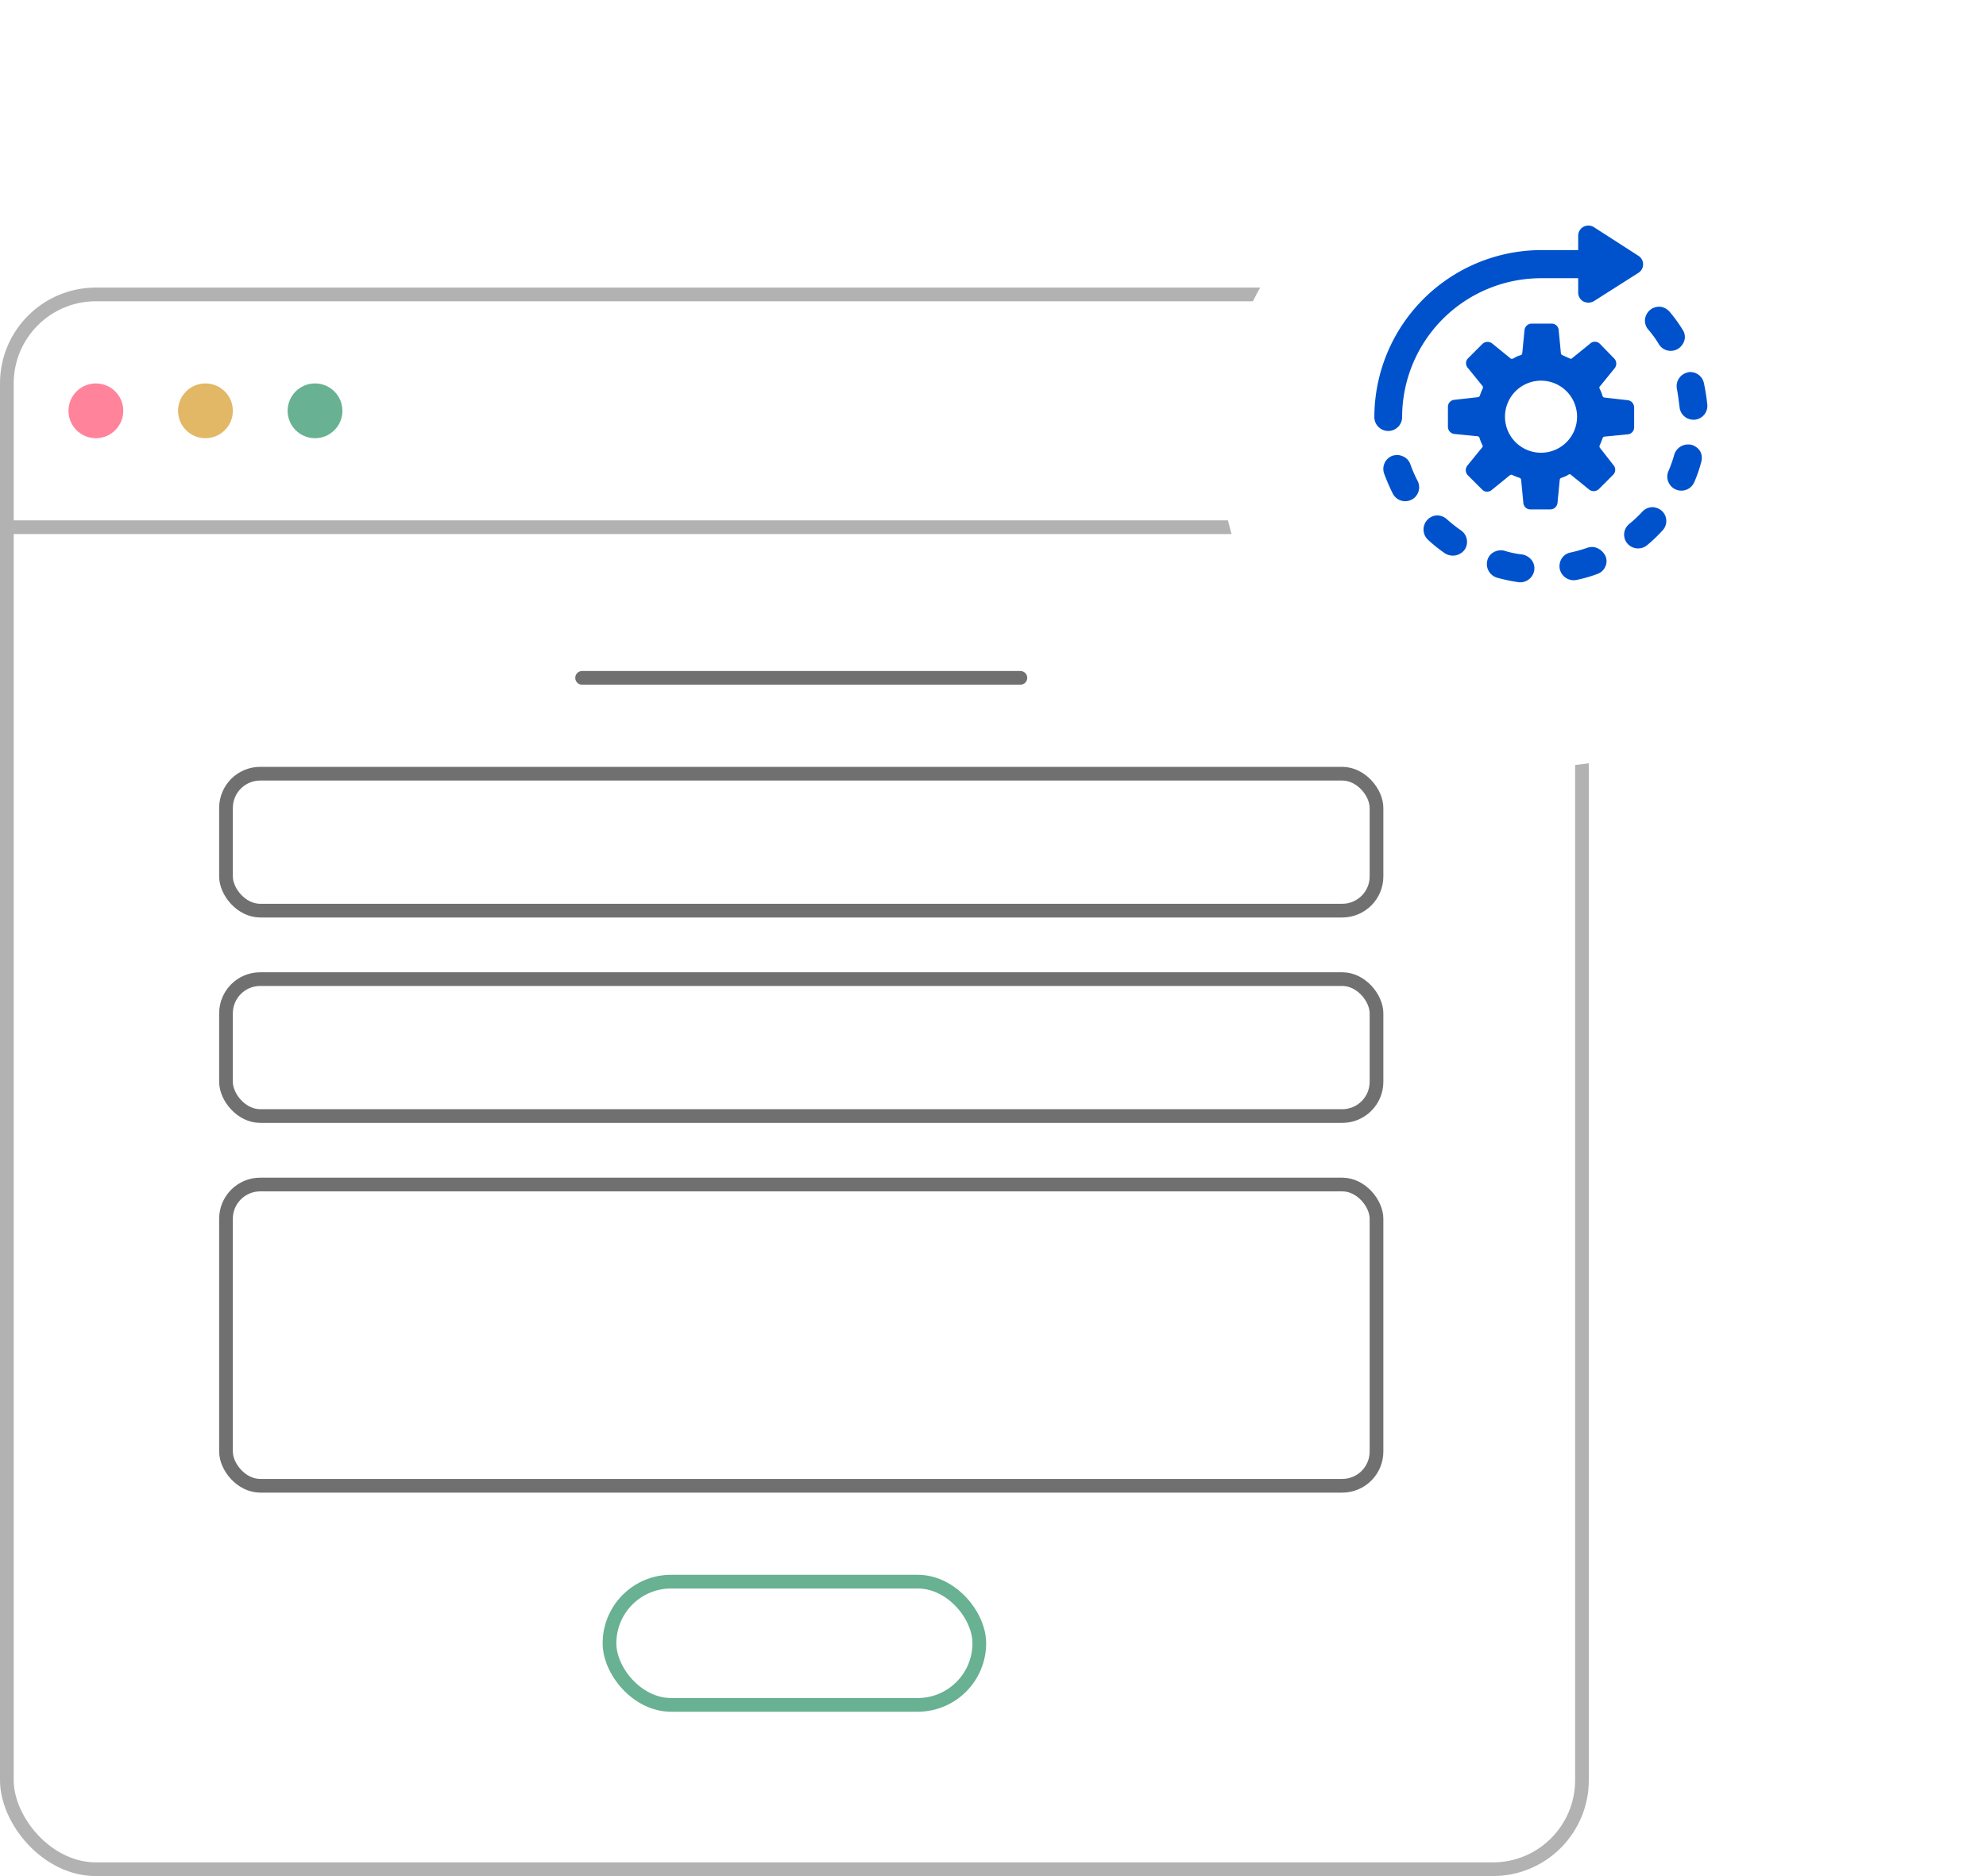 <svg xmlns="http://www.w3.org/2000/svg" xmlns:xlink="http://www.w3.org/1999/xlink" width="145" height="137" viewBox="0 0 145 137"><defs><filter id="a" x="80" y="0" width="65" height="65" filterUnits="userSpaceOnUse"><feOffset dy="3" input="SourceAlpha"/><feGaussianBlur stdDeviation="3" result="b"/><feFlood flood-opacity="0.161"/><feComposite operator="in" in2="b"/><feComposite in="SourceGraphic"/></filter></defs><g transform="translate(-826 -344)"><g transform="translate(77 137)"><g transform="translate(749 228)" fill="#fff" stroke="#b2b2b2" stroke-width="1"><rect width="116" height="116" rx="7" stroke="none"/><rect x="0.5" y="0.5" width="115" height="115" rx="6.5" fill="none"/></g><line x2="115" transform="translate(749.5 245.5)" fill="none" stroke="#b2b2b2" stroke-width="1"/><circle cx="2" cy="2" r="2" transform="translate(770 235)" fill="#68b192"/><circle cx="2" cy="2" r="2" transform="translate(762 235)" fill="#e2b765"/><circle cx="2" cy="2" r="2" transform="translate(754 235)" fill="#ff839b"/><line x2="32" transform="translate(791.5 256.5)" fill="none" stroke="#707070" stroke-linecap="round" stroke-width="1"/><g transform="translate(765 263)" fill="#fff" stroke="#707070" stroke-width="1"><rect width="85" height="11" rx="3" stroke="none"/><rect x="0.5" y="0.5" width="84" height="10" rx="2.5" fill="none"/></g><g transform="translate(765 278)" fill="#fff" stroke="#707070" stroke-width="1"><rect width="85" height="11" rx="3" stroke="none"/><rect x="0.5" y="0.5" width="84" height="10" rx="2.5" fill="none"/></g><g transform="translate(765 293)" fill="#fff" stroke="#707070" stroke-width="1"><rect width="85" height="23" rx="3" stroke="none"/><rect x="0.5" y="0.5" width="84" height="22" rx="2.5" fill="none"/></g><g transform="translate(793 322)" fill="none" stroke="#68b192" stroke-width="1"><rect width="28" height="10" rx="5" stroke="none"/><rect x="0.5" y="0.5" width="27" height="9" rx="4.5" fill="none"/></g></g><g transform="matrix(1, 0, 0, 1, 826, 344)" filter="url(#a)"><circle cx="23.5" cy="23.5" r="23.5" transform="translate(89 6)" fill="#fff"/></g><g transform="translate(926.343 360.472)"><path d="M7.728,16.457A10.153,10.153,0,0,1,17.869,6.316h2.713V7.358a.738.738,0,0,0,.384.658.844.844,0,0,0,.356.082.773.773,0,0,0,.411-.11l3.234-2.056a.736.736,0,0,0,0-1.261h0L21.733,2.589a.766.766,0,0,0-.767-.027.738.738,0,0,0-.384.658V4.261H17.869A12.218,12.218,0,0,0,5.7,16.457a1.014,1.014,0,1,0,2.028,0Z" transform="translate(-5.7 -2.471)" fill="#0052cc"/><path d="M88.221,42.322a1.019,1.019,0,0,0-.987-.822.466.466,0,0,0-.192.027,1.028,1.028,0,0,0-.795,1.206c.082.439.137.877.192,1.316a1.016,1.016,0,0,0,1.014.932h.082a1.016,1.016,0,0,0,.932-1.1A15.409,15.409,0,0,0,88.221,42.322Z" transform="translate(-64.157 -30.803)" fill="#0052cc"/><path d="M78.8,26.841a1.017,1.017,0,0,0,1.4.329,1.1,1.1,0,0,0,.466-.63.94.94,0,0,0-.137-.767,10.205,10.205,0,0,0-.932-1.288,1.08,1.08,0,0,0-.685-.384H78.8a1.035,1.035,0,0,0-.63.219,1.08,1.08,0,0,0-.384.685,1,1,0,0,0,.219.74A7.409,7.409,0,0,1,78.8,26.841Z" transform="translate(-58.025 -18.172)" fill="#0052cc"/><path d="M85.487,60.827a.933.933,0,0,0-.274-.027,1.053,1.053,0,0,0-.987.74,9.4,9.4,0,0,1-.439,1.233,1.026,1.026,0,0,0,1.891.795,9.8,9.8,0,0,0,.521-1.507,1.046,1.046,0,0,0-.082-.767A1.1,1.1,0,0,0,85.487,60.827Z" transform="translate(-62.328 -44.814)" fill="#0052cc"/><path d="M74.317,77.5h-.027a1.023,1.023,0,0,0-.713.329,9.882,9.882,0,0,1-.959.9,1,1,0,0,0-.137,1.425,1.033,1.033,0,0,0,1.425.137,10.882,10.882,0,0,0,1.151-1.1A1,1,0,0,0,75,77.774,1.081,1.081,0,0,0,74.317,77.5Z" transform="translate(-54.008 -56.937)" fill="#0052cc"/><path d="M38.234,89.3a6.729,6.729,0,0,1-1.288-.274A.932.932,0,0,0,36.672,89a1.026,1.026,0,0,0-.493.137.925.925,0,0,0-.466.6A1.037,1.037,0,0,0,36.425,91a13.092,13.092,0,0,0,1.562.329,1.038,1.038,0,0,0,1.151-.877.982.982,0,0,0-.192-.74A1.127,1.127,0,0,0,38.234,89.3Z" transform="translate(-27.463 -65.285)" fill="#0052cc"/><path d="M20.5,79.974a1.081,1.081,0,0,0-.685-.274h-.027a1.023,1.023,0,0,0-.713.329,1.035,1.035,0,0,0-.274.74,1.023,1.023,0,0,0,.329.713,10.807,10.807,0,0,0,1.233.987,1.073,1.073,0,0,0,1.425-.247,1.016,1.016,0,0,0-.247-1.425A10.586,10.586,0,0,1,20.5,79.974Z" transform="translate(-15.21 -58.534)" fill="#0052cc"/><path d="M10.056,64.285a.979.979,0,0,0-.521-.576A1.149,1.149,0,0,0,9.1,63.6a1.6,1.6,0,0,0-.356.055,1.026,1.026,0,0,0-.6,1.316,13.668,13.668,0,0,0,.63,1.453,1.017,1.017,0,1,0,1.809-.932A9.411,9.411,0,0,1,10.056,64.285Z" transform="translate(-7.425 -46.846)" fill="#0052cc"/><path d="M57.84,88.21a1.149,1.149,0,0,0-.439-.11,1.375,1.375,0,0,0-.329.055,10.857,10.857,0,0,1-1.261.356.961.961,0,0,0-.63.439,1.057,1.057,0,0,0-.137.767,1.042,1.042,0,0,0,1.206.795,9.826,9.826,0,0,0,1.535-.439.979.979,0,0,0,.576-.521.938.938,0,0,0,.027-.767A1.243,1.243,0,0,0,57.84,88.21Z" transform="translate(-41.505 -64.631)" fill="#0052cc"/><path d="M36.4,37.672a.181.181,0,0,1-.027-.164,4.569,4.569,0,0,0,.219-.548.182.182,0,0,1,.137-.11l1.7-.164a.511.511,0,0,0,.466-.521V34.712a.532.532,0,0,0-.466-.521L36.729,34a.182.182,0,0,1-.137-.11,3.267,3.267,0,0,0-.219-.548.129.129,0,0,1,.027-.164l1.069-1.316a.542.542,0,0,0-.027-.713L36.4,30.08a.513.513,0,0,0-.713-.027l-1.316,1.069a.129.129,0,0,1-.164.027c-.192-.082-.356-.164-.548-.247a.182.182,0,0,1-.11-.137l-.164-1.7a.511.511,0,0,0-.521-.466H31.412a.532.532,0,0,0-.521.466l-.164,1.7a.182.182,0,0,1-.11.137,1.978,1.978,0,0,0-.548.247c-.11.027-.192.027-.219-.027l-1.316-1.069a.542.542,0,0,0-.713.027L26.78,31.121a.513.513,0,0,0-.027.713l1.069,1.316a.181.181,0,0,1,.027.164,4.569,4.569,0,0,0-.219.548.182.182,0,0,1-.137.11l-1.727.192a.511.511,0,0,0-.466.521v1.453a.532.532,0,0,0,.466.521l1.7.164a.182.182,0,0,1,.137.11,3.267,3.267,0,0,0,.219.548.129.129,0,0,1-.027.164L26.725,38.96a.542.542,0,0,0,.027.713l1.041,1.041a.513.513,0,0,0,.713.027l1.316-1.069a.181.181,0,0,1,.164-.027,4.568,4.568,0,0,0,.548.219.182.182,0,0,1,.11.137l.164,1.7a.511.511,0,0,0,.521.466h1.453A.532.532,0,0,0,33.3,41.7l.164-1.7a.182.182,0,0,1,.11-.137,1.978,1.978,0,0,0,.548-.247.129.129,0,0,1,.164.027l1.316,1.069a.542.542,0,0,0,.713-.027l1.041-1.041a.513.513,0,0,0,.027-.713Zm-4.3.356A2.631,2.631,0,1,1,34.728,35.4,2.632,2.632,0,0,1,32.1,38.028Z" transform="translate(-19.928 -21.439)" fill="#0052cc"/></g></g></svg>